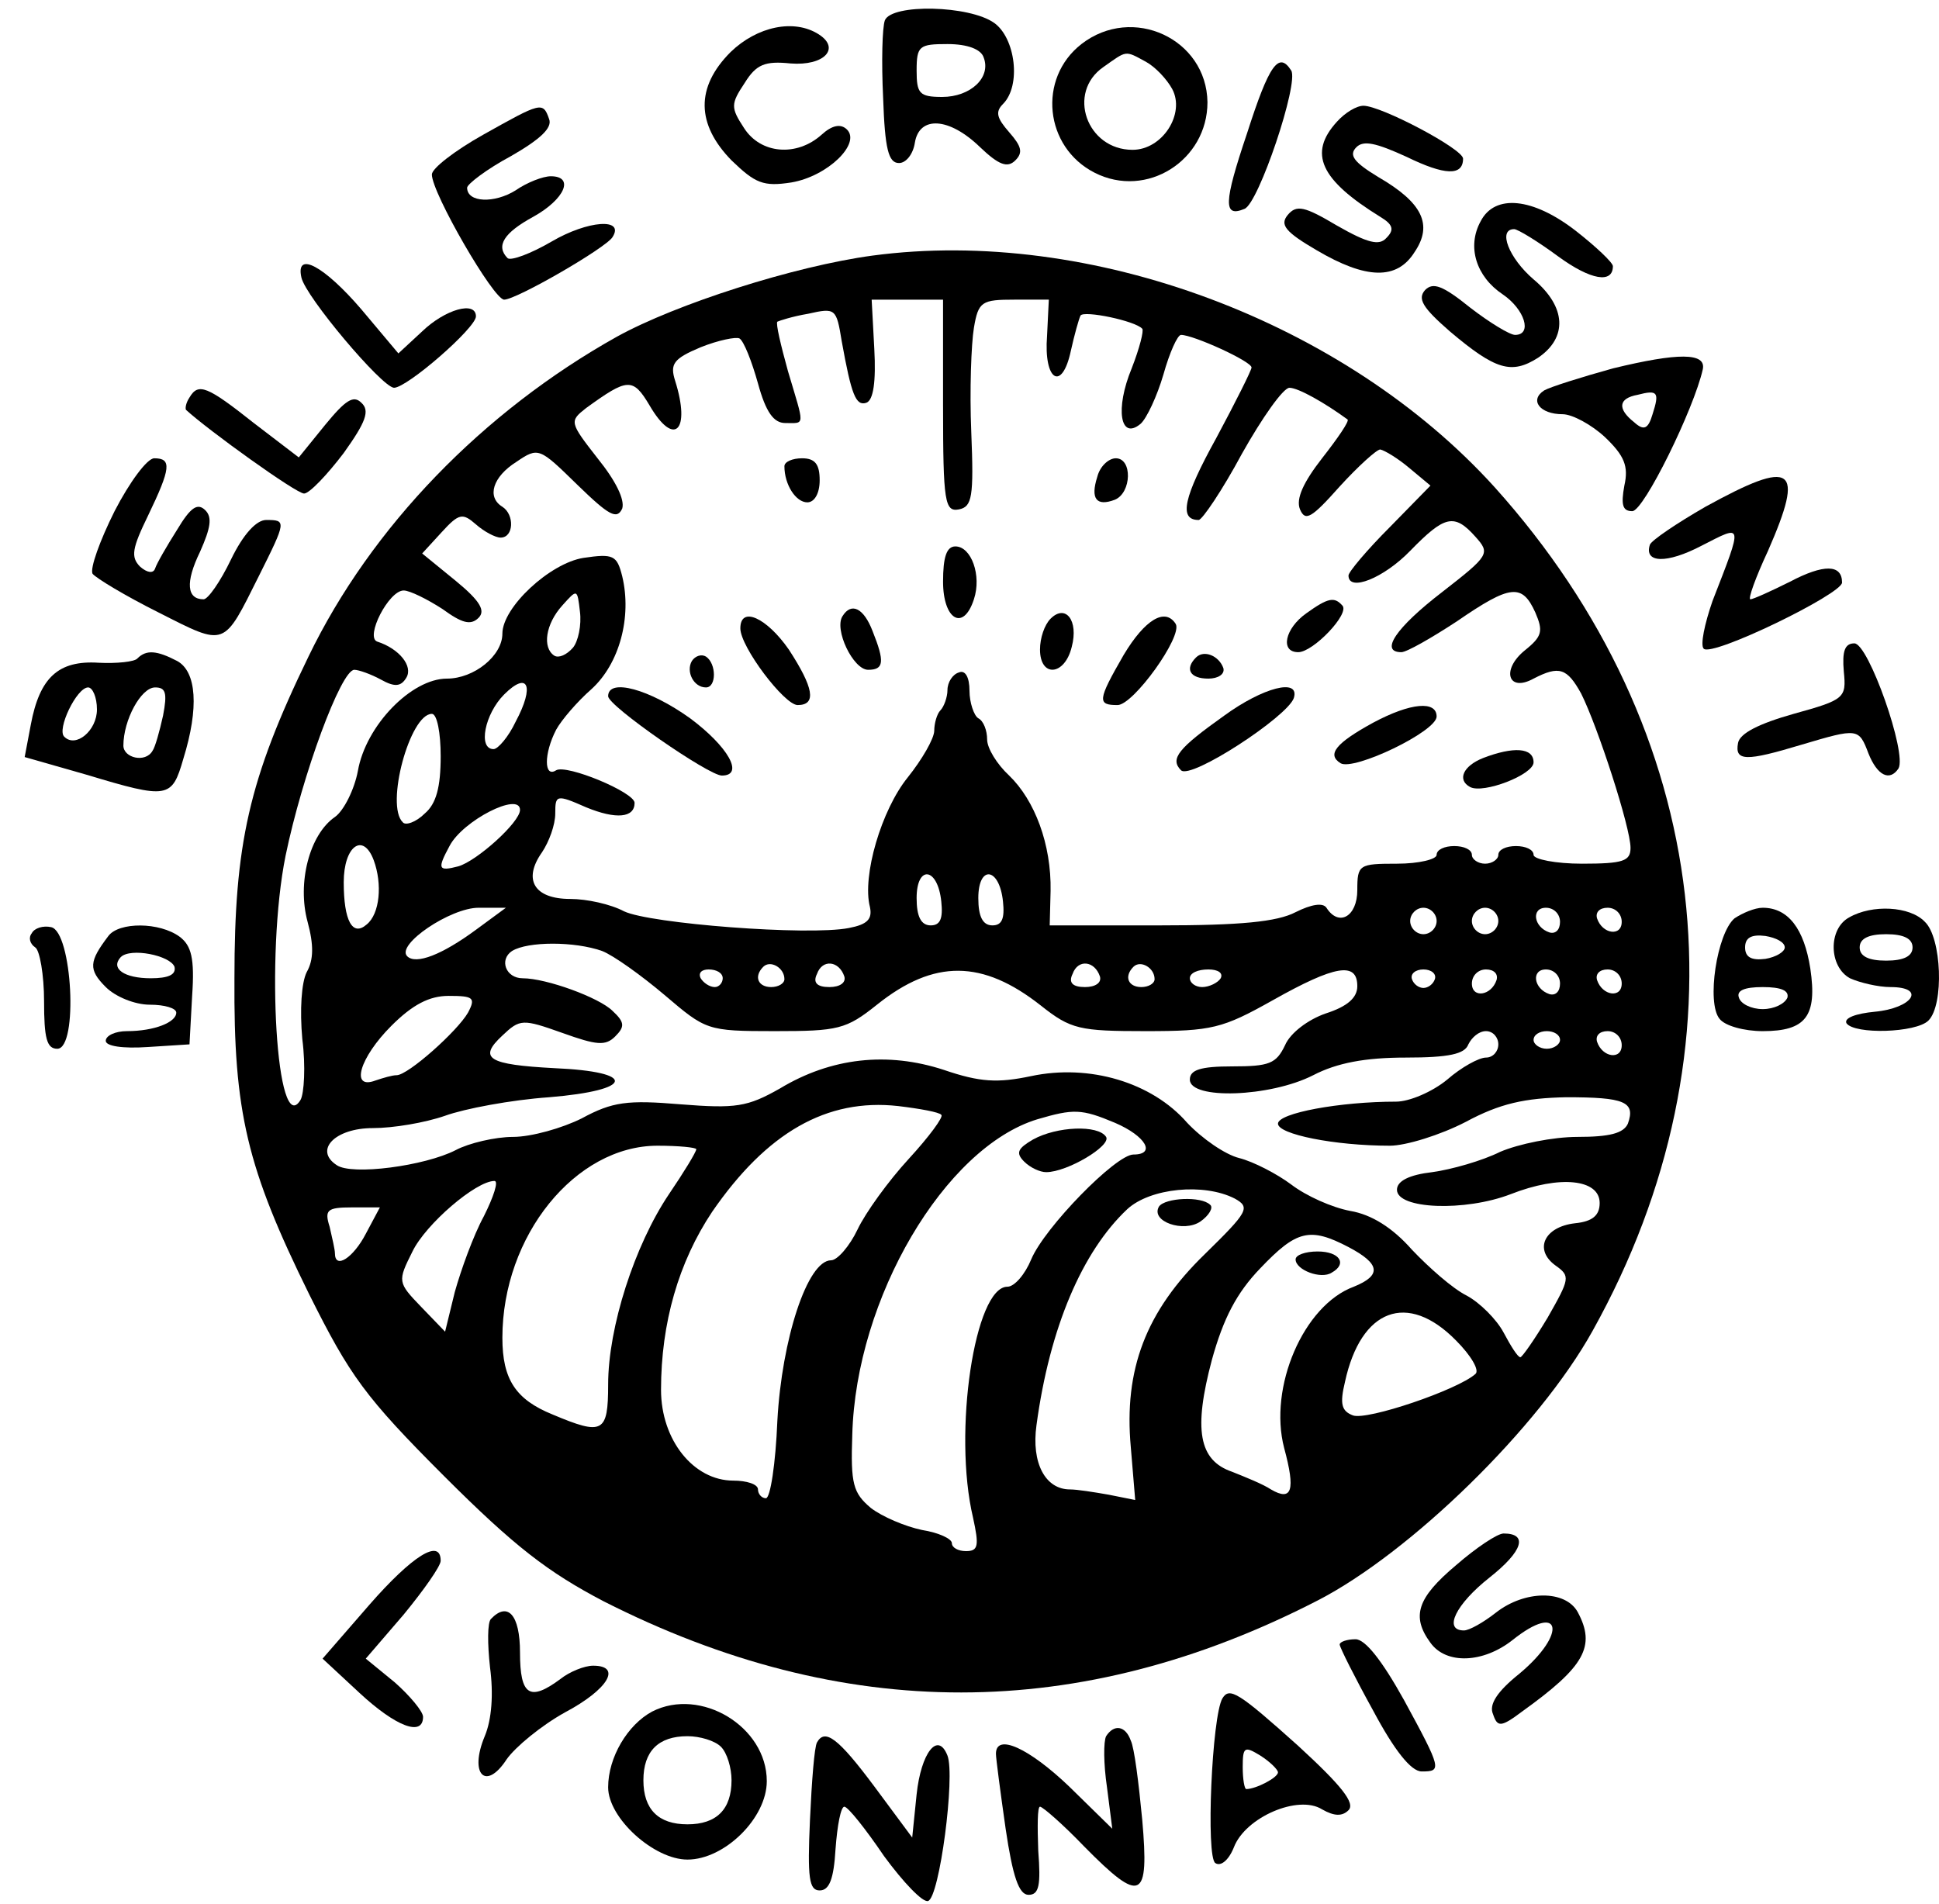 <?xml version="1.0" standalone="no"?>
<!DOCTYPE svg PUBLIC "-//W3C//DTD SVG 20010904//EN"
 "http://www.w3.org/TR/2001/REC-SVG-20010904/DTD/svg10.dtd">
<svg version="1.0" xmlns="http://www.w3.org/2000/svg"
 width="220pt" height="216pt" viewBox="0 0 220 216"
 preserveAspectRatio="xMidYMid meet">

<g transform="translate(0,216) scale(0.1,-0.1)"
fill="#000000" stroke="none">
<path d="M1004 2137 c-3 -8 -4 -47 -2 -88 2 -58 6 -74 18 -74 8 0 16 10 18 23
5 31 39 29 74 -5 21 -20 31 -24 40 -15 9 9 7 16 -7 32 -14 16 -16 23 -7 32 21
21 14 75 -10 92 -28 20 -116 22 -124 3z m112 -42 c9 -23 -15 -45 -47 -45 -26
0 -29 4 -29 30 0 28 3 30 35 30 23 0 38 -6 41 -15z"/>
<path d="M829 2101 c-40 -40 -39 -82 1 -123 27 -26 36 -30 68 -25 41 7 79 44
63 60 -7 7 -17 5 -29 -6 -28 -25 -69 -22 -88 8 -15 23 -15 27 1 51 13 21 23
25 52 22 38 -3 57 17 32 33 -28 18 -70 9 -100 -20z"/>
<path d="M1227 2110 c-50 -39 -42 -117 15 -146 59 -30 128 14 128 80 -1 72
-85 111 -143 66z m73 -20 c11 -6 24 -20 30 -31 15 -28 -11 -69 -45 -69 -52 0
-75 65 -33 94 27 19 24 19 48 6z"/>
<path d="M1415 2009 c-27 -80 -27 -96 -3 -86 16 6 62 143 53 157 -14 22 -25 7
-50 -71z"/>
<path d="M548 2007 c-32 -18 -58 -38 -58 -45 0 -21 70 -142 82 -142 14 0 116
59 123 71 14 22 -28 19 -69 -5 -24 -14 -46 -22 -50 -19 -14 14 -4 29 29 47 36
20 47 46 20 46 -9 0 -27 -7 -40 -16 -24 -15 -55 -14 -55 3 0 4 22 21 50 36 33
19 47 32 43 42 -7 20 -9 19 -75 -18z"/>
<path d="M1517 2022 c-33 -36 -19 -66 49 -108 15 -9 16 -15 7 -24 -8 -9 -21
-6 -56 14 -37 22 -46 24 -56 12 -9 -11 -3 -19 33 -40 56 -33 91 -34 111 -2 21
31 9 56 -41 85 -28 17 -34 25 -25 34 8 8 22 5 57 -11 43 -21 64 -22 64 -2 0
11 -93 60 -113 60 -8 0 -21 -8 -30 -18z"/>
<path d="M1680 1909 c-16 -29 -5 -63 25 -83 25 -17 34 -46 14 -46 -6 0 -29 14
-51 31 -31 25 -42 29 -51 20 -9 -10 -3 -20 28 -47 52 -44 70 -49 100 -30 34
23 32 58 -5 89 -28 24 -41 57 -22 57 4 0 27 -14 50 -31 37 -27 62 -31 62 -11
0 4 -19 22 -42 40 -49 38 -92 42 -108 11z"/>
<path d="M990 1870 c-89 -12 -223 -55 -290 -92 -152 -85 -279 -216 -350 -363
-68 -140 -84 -213 -84 -365 -1 -152 14 -215 85 -359 46 -92 63 -116 153 -206
80 -80 118 -109 181 -142 272 -138 540 -138 810 1 105 54 251 196 312 306 179
321 137 681 -111 957 -170 188 -459 296 -706 263z m80 -171 c0 -109 2 -120 18
-117 15 3 17 14 14 88 -2 47 0 100 3 118 5 30 9 32 46 32 l39 0 -2 -41 c-4
-51 17 -64 27 -17 4 18 9 36 11 40 4 6 62 -6 70 -15 2 -2 -3 -22 -12 -45 -19
-46 -13 -82 10 -63 7 6 19 32 26 56 7 25 16 45 20 45 14 0 80 -30 80 -37 0 -3
-18 -39 -40 -80 -37 -67 -43 -93 -20 -93 4 0 27 34 49 75 23 41 47 75 54 75
10 0 40 -17 66 -36 2 -2 -11 -21 -29 -44 -21 -27 -30 -46 -25 -58 6 -14 13
-10 45 26 21 23 42 42 46 42 5 -1 20 -10 33 -21 l24 -20 -46 -47 c-26 -26 -47
-51 -47 -55 0 -19 40 -3 70 28 39 40 50 43 74 16 17 -19 16 -21 -38 -63 -52
-40 -71 -68 -46 -68 6 0 34 16 63 35 61 42 74 43 89 10 9 -21 8 -27 -12 -43
-27 -22 -19 -48 10 -32 29 15 38 12 54 -17 19 -38 56 -152 56 -175 0 -15 -8
-18 -55 -18 -30 0 -55 5 -55 10 0 6 -9 10 -20 10 -11 0 -20 -4 -20 -10 0 -5
-7 -10 -15 -10 -8 0 -15 5 -15 10 0 6 -9 10 -20 10 -11 0 -20 -4 -20 -10 0 -5
-20 -10 -45 -10 -43 0 -45 -1 -45 -30 0 -30 -21 -42 -35 -20 -4 6 -17 4 -35
-5 -21 -11 -63 -15 -154 -15 l-125 0 1 39 c1 53 -18 103 -47 131 -14 13 -25
31 -25 41 0 10 -4 21 -10 24 -5 3 -10 18 -10 31 0 16 -5 24 -12 21 -7 -2 -13
-11 -13 -20 0 -8 -4 -19 -8 -23 -4 -4 -7 -15 -7 -23 0 -9 -14 -33 -30 -53 -30
-37 -52 -112 -43 -147 3 -14 -3 -20 -24 -24 -46 -9 -226 5 -255 19 -15 8 -42
14 -61 14 -41 0 -54 22 -32 53 8 12 15 31 15 44 0 21 1 22 35 7 34 -14 55 -12
55 5 0 12 -77 44 -89 37 -14 -9 -14 19 0 46 6 11 24 32 40 46 32 29 46 82 35
128 -6 24 -10 26 -44 21 -38 -6 -92 -56 -92 -86 0 -25 -32 -51 -63 -51 -40 0
-92 -53 -101 -105 -4 -21 -16 -45 -26 -52 -29 -20 -43 -75 -31 -119 7 -26 7
-43 -1 -57 -6 -12 -8 -43 -5 -76 4 -31 2 -62 -2 -69 -27 -45 -40 163 -17 277
19 92 63 211 78 211 5 0 19 -5 30 -11 16 -9 23 -8 29 2 8 13 -8 33 -33 41 -14
5 13 58 30 58 7 0 27 -10 44 -21 22 -16 32 -19 41 -10 8 8 2 19 -26 42 l-38
31 22 24 c20 22 24 22 39 9 9 -8 22 -15 28 -15 15 0 16 26 2 35 -18 11 -11 34
16 51 25 17 26 16 69 -26 36 -35 45 -40 51 -27 3 10 -7 31 -28 57 -32 41 -32
42 -13 57 47 34 53 35 72 3 28 -48 47 -29 29 28 -6 19 -2 25 29 38 20 8 40 12
44 10 5 -3 14 -26 21 -51 9 -33 18 -45 31 -45 23 0 22 -5 3 59 -8 29 -14 54
-12 56 2 1 17 6 35 9 31 7 32 6 38 -31 11 -61 16 -74 28 -70 8 3 11 24 9 61
l-3 56 40 0 41 0 0 -121z m-420 -274 c-7 -8 -16 -12 -21 -9 -14 9 -10 36 9 57
17 19 17 19 20 -7 2 -15 -2 -34 -8 -41z m-65 -84 c-8 -17 -20 -31 -25 -31 -18
0 -10 40 12 62 27 27 35 10 13 -31z m-85 -39 c0 -35 -5 -54 -18 -65 -10 -10
-22 -14 -25 -10 -20 19 8 123 33 123 6 0 10 -22 10 -48z m90 -61 c0 -14 -49
-58 -70 -64 -23 -6 -24 -3 -10 23 15 29 80 62 80 41z m-166 -57 c10 -27 7 -61
-8 -73 -16 -14 -26 4 -26 48 0 41 22 57 34 25z m644 -47 c2 -19 -1 -27 -12
-27 -11 0 -16 10 -16 31 0 38 24 35 28 -4z m70 0 c2 -19 -1 -27 -12 -27 -11 0
-16 10 -16 31 0 38 24 35 28 -4z m-598 -32 c-38 -28 -68 -40 -78 -30 -13 13
49 55 81 55 l31 0 -34 -25z m1090 10 c0 -8 -7 -15 -15 -15 -8 0 -15 7 -15 15
0 8 7 15 15 15 8 0 15 -7 15 -15z m70 0 c0 -8 -7 -15 -15 -15 -8 0 -15 7 -15
15 0 8 7 15 15 15 8 0 15 -7 15 -15z m70 -1 c0 -9 -5 -14 -12 -12 -18 6 -21
28 -4 28 9 0 16 -7 16 -16z m70 0 c0 -17 -22 -14 -28 4 -2 7 3 12 12 12 9 0
16 -7 16 -16z m-1157 -33 c13 -5 45 -28 71 -50 47 -40 48 -41 125 -41 72 0 81
2 116 30 65 52 120 51 186 -1 34 -27 44 -29 119 -29 75 0 87 3 144 35 71 40
96 44 96 16 0 -13 -11 -23 -36 -31 -20 -7 -40 -22 -46 -36 -10 -21 -18 -24
-60 -24 -36 0 -48 -4 -48 -15 0 -23 91 -20 140 5 27 14 59 20 105 20 49 0 67
4 71 15 4 8 12 15 20 15 8 0 14 -7 14 -15 0 -8 -6 -15 -14 -15 -8 0 -28 -11
-44 -25 -17 -14 -43 -25 -58 -25 -64 0 -134 -13 -134 -25 0 -12 64 -25 127
-25 18 0 57 12 86 27 39 21 67 27 114 28 66 0 79 -5 70 -30 -5 -11 -21 -15
-57 -15 -28 0 -67 -8 -88 -17 -20 -10 -55 -20 -77 -23 -26 -3 -40 -10 -40 -20
0 -22 77 -25 129 -5 56 22 101 17 101 -10 0 -14 -8 -21 -28 -23 -35 -4 -47
-30 -22 -48 17 -12 16 -15 -9 -59 -15 -25 -29 -45 -31 -45 -3 0 -11 13 -19 28
-8 15 -27 34 -42 42 -16 8 -43 32 -62 52 -22 25 -46 40 -70 44 -21 4 -50 17
-67 30 -16 12 -43 26 -59 30 -16 4 -42 22 -59 40 -40 46 -111 67 -177 53 -38
-8 -58 -7 -99 7 -64 21 -128 14 -186 -21 -37 -21 -50 -23 -113 -18 -60 5 -77
3 -112 -16 -22 -11 -57 -21 -78 -21 -20 0 -50 -7 -65 -15 -35 -18 -118 -29
-135 -17 -26 17 -2 42 41 42 23 0 59 6 82 14 22 8 75 18 118 21 97 8 100 29 6
33 -75 4 -87 11 -59 37 20 19 23 19 68 3 39 -14 49 -15 60 -4 11 11 11 16 -3
29 -15 15 -75 37 -102 37 -19 0 -27 21 -12 31 18 11 71 11 102 0z m207 -32 c0
-5 -7 -9 -15 -9 -15 0 -20 12 -9 23 8 8 24 -1 24 -14z m68 3 c2 -7 -5 -12 -17
-12 -14 0 -19 5 -14 15 6 17 25 15 31 -3z m290 0 c2 -7 -5 -12 -17 -12 -14 0
-19 5 -14 15 6 17 25 15 31 -3z m62 -3 c0 -5 -7 -9 -15 -9 -15 0 -20 12 -9 23
8 8 24 -1 24 -14z m-490 1 c0 -5 -4 -10 -9 -10 -6 0 -13 5 -16 10 -3 6 1 10 9
10 9 0 16 -4 16 -10z m565 0 c-3 -5 -13 -10 -21 -10 -8 0 -14 5 -14 10 0 6 9
10 21 10 11 0 17 -4 14 -10z m243 -1 c-2 -6 -8 -10 -13 -10 -5 0 -11 4 -13 10
-2 6 4 11 13 11 9 0 15 -5 13 -11z m70 -1 c-6 -18 -28 -21 -28 -4 0 9 7 16 16
16 9 0 14 -5 12 -12z m72 -4 c0 -9 -5 -14 -12 -12 -18 6 -21 28 -4 28 9 0 16
-7 16 -16z m70 0 c0 -17 -22 -14 -28 4 -2 7 3 12 12 12 9 0 16 -7 16 -16z
m-1309 -33 c-12 -21 -68 -71 -81 -71 -5 0 -15 -3 -24 -6 -29 -11 -18 26 18 62
24 24 43 34 65 34 28 0 31 -2 22 -19z m1239 -31 c0 -5 -7 -10 -15 -10 -8 0
-15 5 -15 10 0 6 7 10 15 10 8 0 15 -4 15 -10z m70 -6 c0 -17 -22 -14 -28 4
-2 7 3 12 12 12 9 0 16 -7 16 -16z m-772 -79 c3 -2 -14 -25 -37 -50 -23 -25
-49 -61 -58 -80 -9 -19 -23 -35 -30 -35 -27 0 -56 -90 -61 -182 -2 -49 -8 -88
-13 -88 -5 0 -9 5 -9 10 0 6 -13 10 -28 10 -45 0 -82 46 -82 103 0 76 20 145
58 202 62 90 130 129 211 120 25 -3 47 -7 49 -10z m197 -9 c35 -15 47 -36 21
-36 -20 0 -101 -83 -116 -119 -7 -17 -19 -31 -27 -31 -37 0 -62 -165 -39 -262
7 -32 6 -38 -8 -38 -9 0 -16 4 -16 9 0 5 -15 12 -34 15 -19 4 -45 15 -58 25
-20 17 -23 27 -21 83 4 155 105 326 210 358 41 12 50 12 88 -4z m-475 -30 c0
-3 -14 -26 -31 -51 -39 -58 -69 -151 -69 -216 0 -55 -6 -58 -63 -34 -42 17
-57 40 -57 87 0 116 83 218 176 218 24 0 44 -2 44 -4z m-241 -76 c-12 -22 -26
-61 -33 -86 l-11 -45 -27 28 c-27 28 -27 29 -10 63 15 31 72 80 93 80 5 0 -1
-18 -12 -40z m852 20 c18 -10 15 -15 -34 -63 -67 -65 -92 -131 -84 -219 l5
-60 -30 6 c-17 3 -36 6 -44 6 -28 0 -44 30 -38 73 15 111 52 197 103 245 26
24 87 30 122 12z m-986 -40 c-14 -27 -35 -41 -35 -22 0 4 -3 17 -6 30 -6 19
-3 22 25 22 l32 0 -16 -30z m1115 -15 c36 -19 38 -32 6 -45 -57 -21 -97 -114
-79 -183 13 -48 9 -61 -15 -47 -9 6 -29 14 -44 20 -38 13 -44 48 -23 127 13
47 28 76 55 104 41 43 56 47 100 24z m122 -106 c17 -17 27 -34 22 -38 -20 -18
-123 -53 -139 -47 -13 5 -15 13 -9 38 18 83 71 103 126 47z"/>
<path d="M890 1631 c0 -21 13 -41 26 -41 8 0 14 10 14 25 0 18 -5 25 -20 25
-11 0 -20 -4 -20 -9z"/>
<path d="M1245 1619 c-8 -25 -1 -34 20 -26 19 8 20 47 1 47 -8 0 -18 -9 -21
-21z"/>
<path d="M1070 1500 c0 -43 23 -57 35 -20 9 27 -3 60 -21 60 -10 0 -14 -12
-14 -40z"/>
<path d="M1482 1464 c-24 -17 -30 -44 -9 -44 17 0 59 44 50 53 -9 10 -16 9
-41 -9z"/>
<path d="M956 1461 c-10 -15 12 -61 29 -61 18 0 19 9 5 44 -10 26 -24 33 -34
17z"/>
<path d="M1192 1458 c-7 -7 -12 -22 -12 -35 0 -32 28 -30 36 3 8 30 -7 49 -24
32z"/>
<path d="M840 1447 c0 -21 50 -87 65 -87 22 0 18 20 -10 63 -25 36 -55 50 -55
24z"/>
<path d="M1275 1417 c-30 -52 -30 -57 -7 -57 18 0 74 78 66 92 -12 19 -35 5
-59 -35z"/>
<path d="M785 1410 c-7 -12 2 -30 16 -30 12 0 12 27 0 35 -5 3 -12 1 -16 -5z"/>
<path d="M1357 1414 c-13 -13 -7 -24 14 -24 11 0 19 5 17 12 -5 14 -22 21 -31
12z"/>
<path d="M690 1370 c0 -11 114 -90 129 -90 26 0 7 33 -36 65 -46 33 -93 46
-93 25z"/>
<path d="M1389 1348 c-52 -37 -62 -49 -49 -62 11 -11 121 61 128 82 7 23 -35
12 -79 -20z"/>
<path d="M1558 1340 c-42 -23 -53 -36 -37 -46 15 -9 109 36 109 53 0 18 -29
16 -72 -7z"/>
<path d="M1683 1300 c-23 -9 -30 -25 -15 -33 15 -8 72 14 72 28 0 17 -23 18
-57 5z"/>
<path d="M1172 867 c-17 -10 -20 -15 -10 -25 7 -7 18 -12 25 -12 24 0 74 30
68 40 -9 14 -56 12 -83 -3z"/>
<path d="M1315 791 c-10 -17 28 -30 47 -17 10 7 15 16 11 19 -10 10 -51 8 -58
-2z"/>
<path d="M1470 731 c0 -12 29 -23 41 -15 18 10 9 24 -16 24 -14 0 -25 -4 -25
-9z"/>
<path d="M342 1845 c5 -22 91 -124 105 -125 15 0 93 68 93 81 0 18 -35 8 -61
-17 l-27 -25 -42 50 c-42 49 -75 67 -68 36z"/>
<path d="M1830 1742 c-36 -10 -71 -21 -78 -25 -17 -11 -5 -27 21 -27 11 0 33
-12 48 -26 22 -21 27 -33 22 -55 -4 -22 -2 -29 9 -29 13 0 70 116 80 161 4 19
-28 19 -102 1z m45 -52 c-5 -17 -10 -19 -21 -9 -19 15 -18 27 4 31 23 6 25 3
17 -22z"/>
<path d="M215 1709 c-4 -6 -5 -12 -4 -14 25 -23 125 -95 134 -95 6 0 26 21 45
46 25 35 30 48 20 57 -9 9 -18 3 -41 -25 l-30 -37 -51 39 c-53 42 -63 46 -73
29z"/>
<path d="M130 1580 c-17 -34 -28 -65 -25 -71 4 -5 37 -25 75 -44 77 -39 73
-40 114 42 31 62 31 63 8 63 -11 0 -26 -16 -40 -45 -12 -25 -26 -45 -31 -45
-19 0 -21 19 -4 54 12 27 14 39 6 47 -9 9 -17 3 -32 -22 -12 -19 -23 -38 -25
-44 -2 -6 -9 -5 -17 2 -11 11 -9 21 9 58 26 54 27 65 7 65 -8 0 -28 -27 -45
-60z"/>
<path d="M1935 1585 c-33 -19 -61 -38 -63 -43 -7 -21 19 -22 59 -1 47 24 47
27 12 -63 -9 -26 -14 -50 -10 -54 9 -10 157 62 157 75 0 21 -21 21 -59 1 -22
-11 -42 -20 -45 -20 -3 0 6 25 20 55 42 96 29 105 -71 50z"/>
<path d="M2092 1398 c3 -30 1 -32 -57 -48 -39 -11 -61 -22 -63 -33 -4 -21 9
-21 72 -2 64 19 65 19 76 -10 10 -25 24 -32 34 -17 10 17 -34 142 -50 142 -11
0 -14 -9 -12 -32z"/>
<path d="M156 1413 c-3 -4 -24 -6 -44 -5 -46 3 -67 -17 -77 -70 l-7 -37 70
-20 c93 -28 97 -27 110 18 18 58 15 99 -7 111 -23 12 -35 13 -45 3z m-46 -58
c0 -24 -24 -44 -37 -31 -9 8 14 56 27 56 5 0 10 -11 10 -25z m75 -7 c-4 -18
-9 -36 -12 -40 -8 -14 -33 -8 -33 6 0 29 20 66 36 66 12 0 14 -6 9 -32z"/>
<path d="M1968 1118 c-20 -17 -32 -96 -17 -114 6 -8 28 -14 49 -14 49 0 62 17
54 71 -7 45 -25 69 -54 69 -9 0 -23 -6 -32 -12z m57 -33 c0 -5 -10 -11 -22
-13 -16 -2 -23 2 -23 13 0 11 7 15 23 13 12 -2 22 -7 22 -13z m3 -57 c-3 -7
-15 -13 -28 -13 -13 0 -25 6 -27 13 -3 8 6 12 27 12 21 0 30 -4 28 -12z"/>
<path d="M2098 1119 c-24 -13 -23 -56 1 -69 11 -5 32 -10 46 -10 41 0 25 -24
-18 -28 -21 -2 -35 -7 -32 -13 9 -13 79 -11 93 3 18 18 15 94 -4 112 -17 18
-60 20 -86 5z m72 -34 c0 -10 -10 -15 -30 -15 -20 0 -30 5 -30 15 0 10 10 15
30 15 20 0 30 -5 30 -15z"/>
<path d="M36 1101 c-4 -5 -2 -12 4 -16 5 -3 10 -31 10 -61 0 -42 3 -54 15 -54
24 0 17 133 -7 138 -9 2 -19 -1 -22 -7z"/>
<path d="M123 1098 c-22 -29 -23 -38 -3 -58 11 -11 33 -20 50 -20 17 0 30 -4
30 -9 0 -11 -25 -21 -56 -21 -13 0 -24 -5 -24 -11 0 -6 19 -9 48 -7 l47 3 3
55 c3 43 -1 57 -14 67 -23 17 -69 17 -81 1z m75 -35 c2 -9 -7 -13 -27 -13 -30
0 -46 11 -34 24 11 11 56 2 61 -11z"/>
<path d="M1652 384 c-44 -37 -51 -58 -29 -88 18 -25 60 -23 93 3 55 44 63 8 8
-38 -25 -20 -35 -35 -30 -46 5 -15 9 -15 33 3 71 51 84 74 63 113 -14 25 -60
25 -93 -1 -14 -11 -30 -20 -36 -20 -24 0 -9 30 29 60 38 30 44 50 16 50 -7 0
-31 -16 -54 -36z"/>
<path d="M419 339 l-53 -61 42 -39 c41 -38 72 -50 72 -27 0 6 -15 24 -32 39
l-33 27 43 50 c23 28 42 55 42 61 0 26 -32 6 -81 -50z"/>
<path d="M557 323 c-4 -4 -4 -28 -1 -55 4 -30 2 -59 -6 -78 -18 -43 1 -63 25
-26 10 14 39 38 66 53 49 26 65 53 32 53 -10 0 -27 -7 -37 -15 -35 -26 -46
-19 -46 30 0 43 -14 58 -33 38z"/>
<path d="M1520 294 c0 -3 17 -37 38 -75 24 -45 43 -69 55 -69 23 0 23 2 -20
81 -25 45 -44 69 -55 69 -10 0 -18 -3 -18 -6z"/>
<path d="M1387 233 c-12 -20 -19 -181 -8 -187 6 -4 15 3 21 18 13 34 73 60
100 43 14 -8 23 -8 30 -1 8 8 -8 28 -57 73 -68 61 -78 67 -86 54z m63 -84 c0
-6 -25 -19 -36 -19 -2 0 -4 11 -4 25 0 23 2 24 20 13 11 -7 20 -16 20 -19z"/>
<path d="M740 218 c-28 -15 -50 -52 -50 -86 0 -35 52 -82 90 -82 42 0 90 47
90 89 0 62 -75 107 -130 79z m78 -40 c7 -7 12 -24 12 -38 0 -33 -17 -50 -50
-50 -33 0 -50 17 -50 50 0 33 17 50 50 50 14 0 31 -5 38 -12z"/>
<path d="M1255 190 c-3 -6 -3 -31 1 -58 l6 -47 -49 48 c-45 43 -83 61 -83 37
0 -5 5 -43 11 -85 8 -54 15 -75 26 -75 12 0 14 11 11 50 -1 28 -1 50 2 50 3 0
26 -20 50 -45 65 -66 74 -61 66 30 -4 42 -9 82 -13 90 -6 17 -19 19 -28 5z"/>
<path d="M927 183 c-3 -5 -6 -44 -8 -88 -3 -66 -1 -80 11 -80 11 0 16 13 18
47 2 27 6 48 10 48 4 0 24 -25 45 -56 22 -30 44 -53 50 -51 13 4 31 142 22
165 -11 28 -30 3 -35 -44 l-5 -49 -43 58 c-41 55 -56 66 -65 50z"/>
</g>
</svg>
